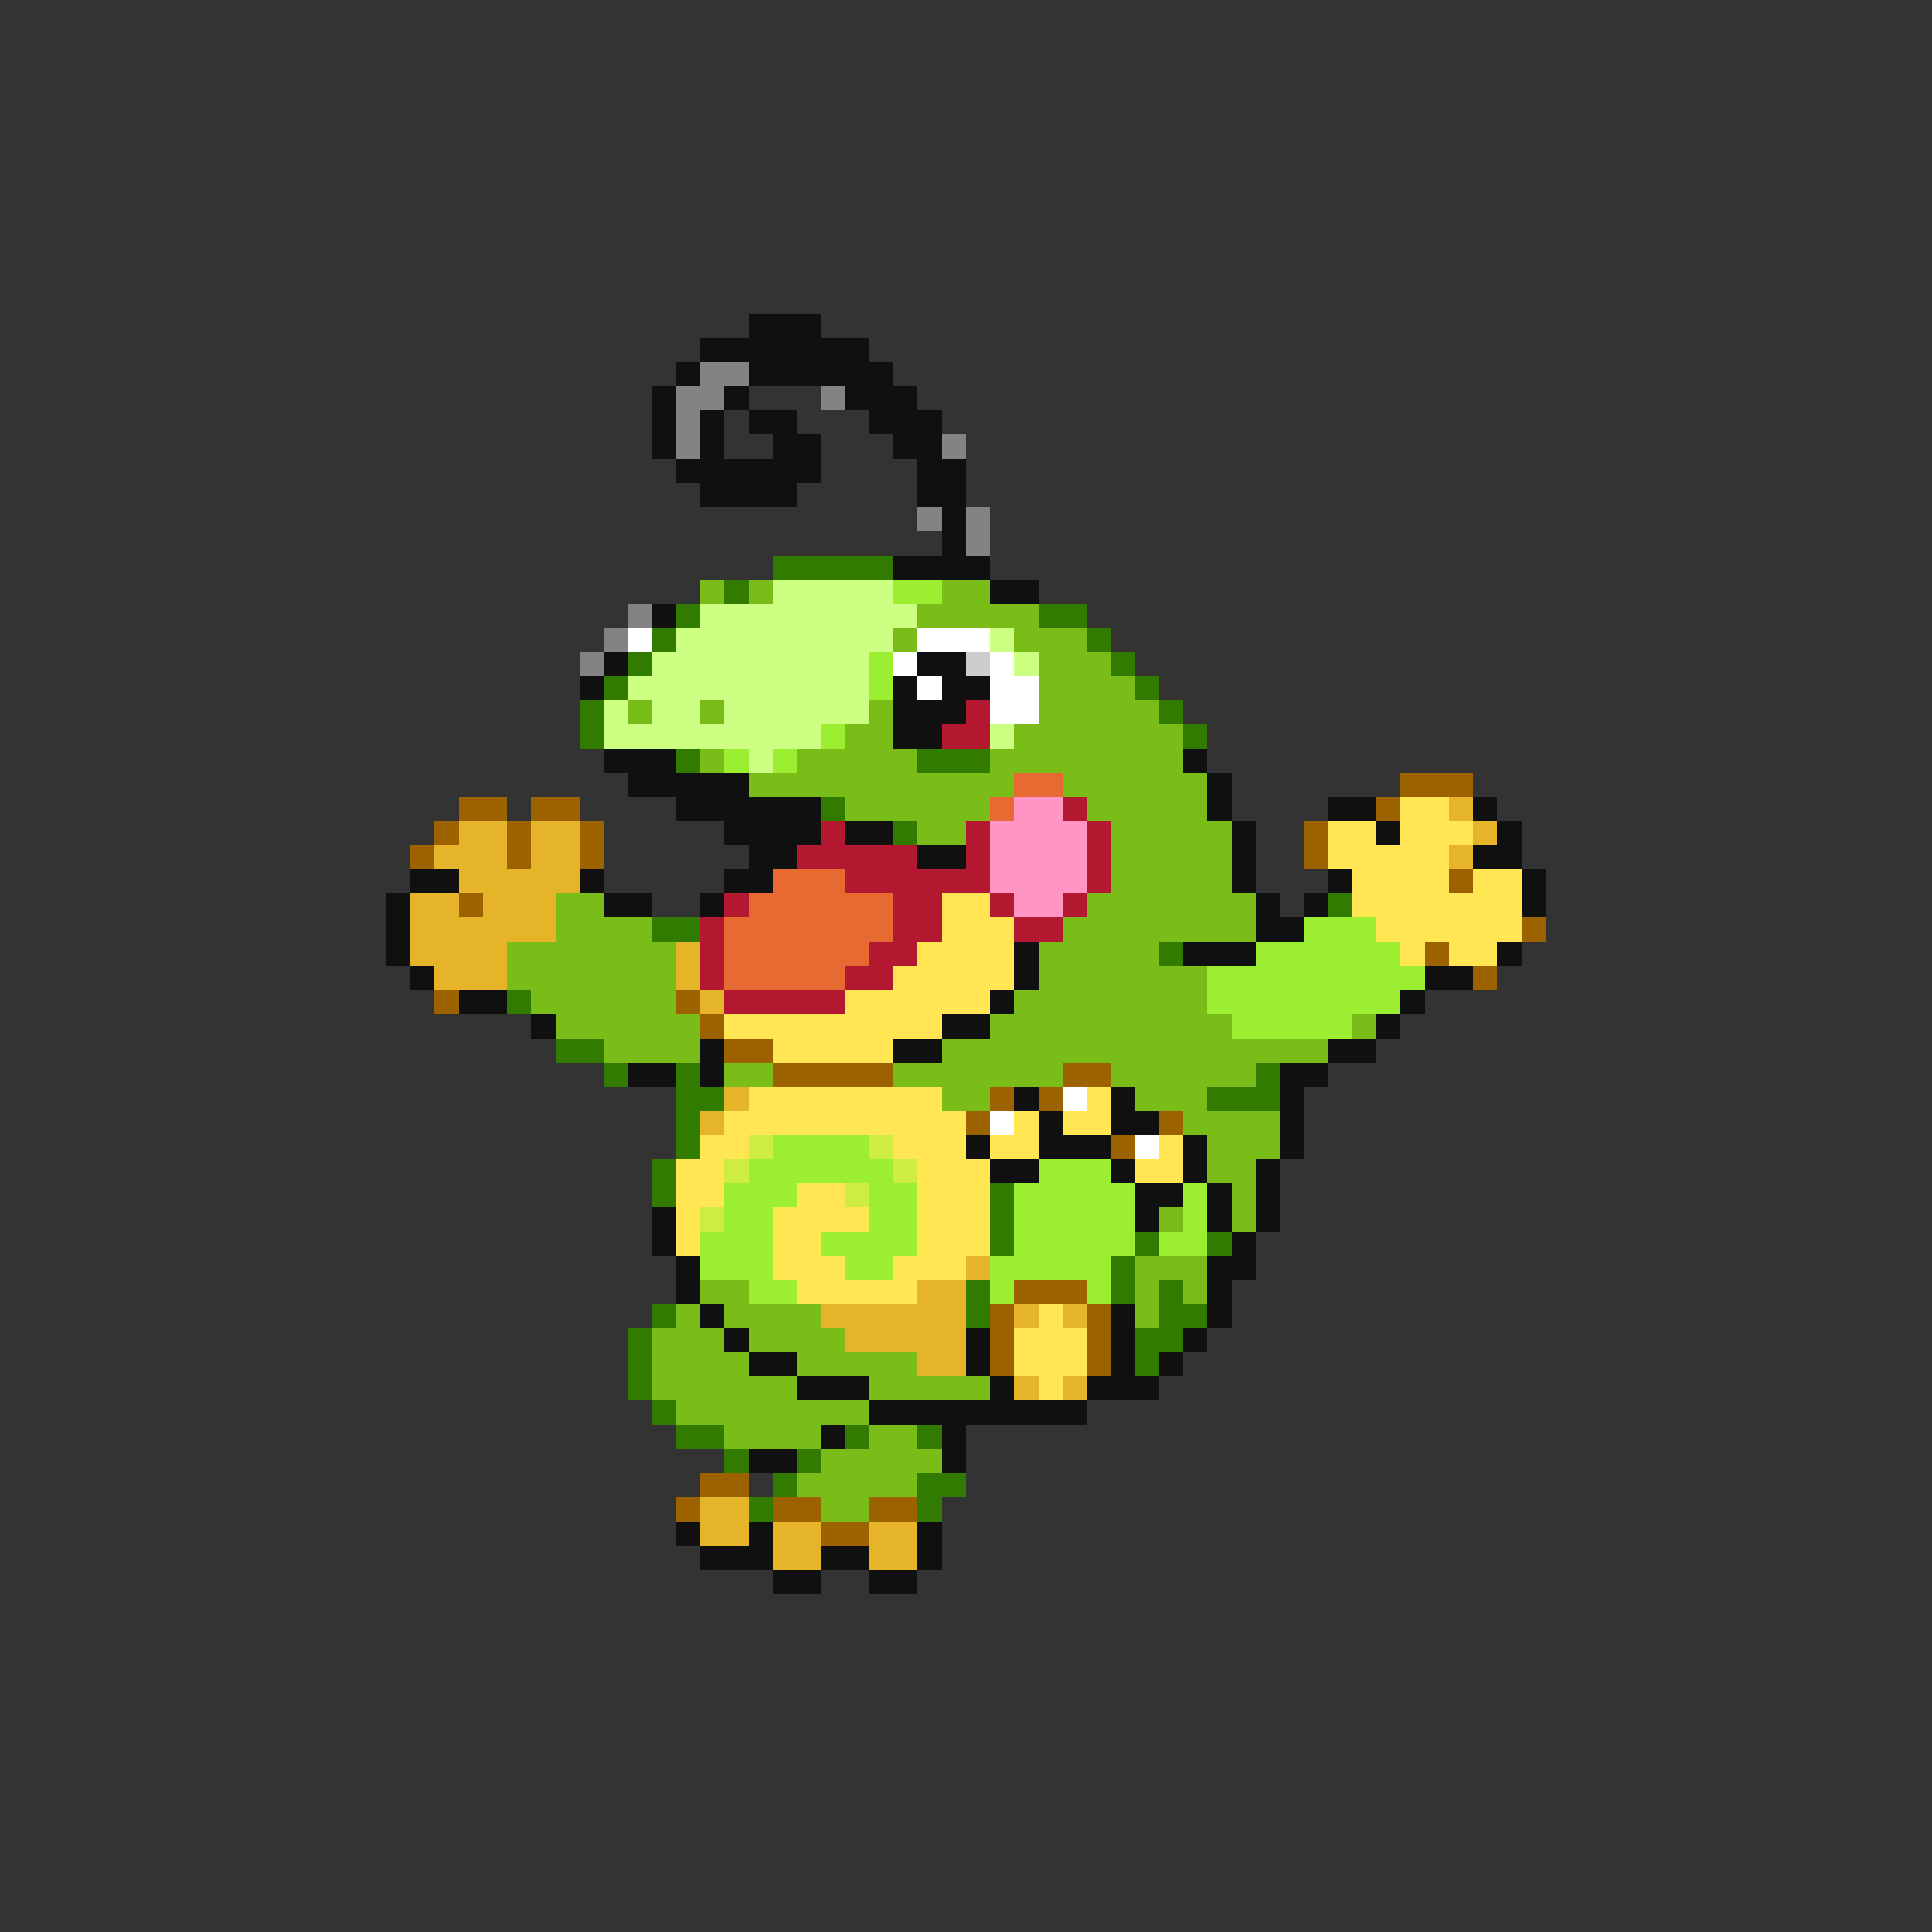 <svg xmlns="http://www.w3.org/2000/svg" viewBox="0 -0.5 80 80" shape-rendering="crispEdges">
<rect x="0" y="-0.5" width="80" height="80" fill="#333333" stroke="none"/>
<path stroke="#101010" d="M31 13h3M29 14h7M28 15h1M31 15h6M27 16h1M30 16h1M35 16h3M27 17h1M29 17h1M31 17h2M36 17h3M27 18h1M29 18h1M32 18h2M37 18h2M28 19h6M38 19h2M29 20h4M38 20h2M39 21h1M39 22h1M37 23h4M41 24h2M27 25h1M25 27h1M38 27h2M24 28h1M37 28h1M39 28h2M37 29h3M37 30h2M25 31h3M49 31h1M26 32h5M50 32h1M28 33h6M50 33h1M55 33h2M61 33h1M30 34h4M35 34h2M51 34h1M57 34h1M62 34h1M31 35h2M38 35h2M51 35h1M61 35h2M17 36h2M24 36h1M30 36h2M51 36h1M55 36h1M63 36h1M16 37h1M25 37h2M29 37h1M52 37h1M54 37h1M63 37h1M16 38h1M52 38h2M16 39h1M42 39h1M49 39h3M62 39h1M17 40h1M42 40h1M59 40h2M19 41h2M41 41h1M58 41h1M22 42h1M39 42h2M57 42h1M29 43h1M37 43h2M55 43h2M26 44h2M29 44h1M53 44h2M42 45h1M46 45h1M53 45h1M43 46h1M46 46h2M53 46h1M40 47h1M43 47h3M49 47h1M53 47h1M41 48h2M46 48h1M49 48h1M52 48h1M47 49h2M50 49h1M52 49h1M27 50h1M47 50h1M50 50h1M52 50h1M27 51h1M51 51h1M28 52h1M50 52h2M28 53h1M50 53h1M29 54h1M46 54h1M50 54h1M30 55h1M40 55h1M46 55h1M49 55h1M31 56h2M40 56h1M46 56h1M48 56h1M33 57h3M41 57h1M45 57h3M36 58h9M34 59h1M39 59h1M31 60h2M39 60h1M28 63h1M31 63h1M38 63h1M29 64h3M34 64h2M38 64h1M32 65h2M36 65h2" />
<path stroke="#838383" d="M29 15h2M28 16h2M34 16h1M28 17h1M28 18h1M39 18h1M38 21h1M40 21h1M40 22h1M26 25h1M25 26h1M24 27h1" />
<path stroke="#317b00" d="M32 23h5M30 24h1M28 25h1M43 25h2M27 26h1M45 26h1M26 27h1M46 27h1M25 28h1M47 28h1M24 29h1M48 29h1M24 30h1M49 30h1M28 31h1M38 31h3M34 33h1M37 34h1M55 37h1M27 38h2M48 39h1M21 41h1M23 43h2M25 44h1M28 44h1M52 44h1M28 45h2M50 45h3M28 46h1M28 47h1M27 48h1M27 49h1M41 49h1M41 50h1M41 51h1M47 51h1M50 51h1M46 52h1M40 53h1M46 53h1M48 53h1M27 54h1M40 54h1M48 54h2M26 55h1M47 55h2M26 56h1M47 56h1M26 57h1M27 58h1M28 59h2M35 59h1M38 59h1M30 60h1M33 60h1M32 61h1M38 61h2M31 62h1M38 62h1" />
<path stroke="#7bbd18" d="M29 24h1M31 24h1M39 24h2M38 25h5M37 26h1M42 26h3M43 27h3M43 28h4M26 29h1M29 29h1M36 29h1M43 29h5M35 30h2M42 30h7M29 31h1M33 31h5M41 31h8M31 32h11M44 32h6M35 33h6M45 33h5M38 34h2M46 34h5M46 35h5M46 36h5M23 37h2M45 37h7M23 38h4M44 38h8M21 39h7M43 39h5M21 40h7M43 40h7M22 41h6M42 41h8M23 42h6M41 42h10M56 42h1M25 43h4M39 43h16M30 44h2M37 44h7M46 44h6M39 45h2M47 45h3M49 46h4M50 47h3M50 48h2M51 49h1M48 50h1M51 50h1M47 52h3M29 53h2M47 53h1M49 53h1M28 54h1M30 54h4M47 54h1M27 55h3M31 55h4M27 56h4M33 56h5M27 57h6M36 57h5M28 58h8M30 59h4M36 59h2M34 60h5M33 61h5M34 62h2" />
<path stroke="#cdff83" d="M32 24h5M29 25h9M28 26h9M41 26h1M27 27h9M42 27h1M26 28h10M25 29h1M27 29h2M30 29h6M25 30h9M41 30h1M31 31h1" />
<path stroke="#9cee31" d="M37 24h2M36 27h1M36 28h1M34 30h1M30 31h1M32 31h1M54 38h3M52 39h6M50 40h9M50 41h8M51 42h5M32 47h4M31 48h6M43 48h3M30 49h3M36 49h2M42 49h5M49 49h1M30 50h2M36 50h2M42 50h5M49 50h1M29 51h3M34 51h4M42 51h5M48 51h2M29 52h3M35 52h2M41 52h5M31 53h2M41 53h1M45 53h1" />
<path stroke="#ffffff" d="M26 26h1M38 26h3M37 27h1M41 27h1M38 28h1M41 28h2M41 29h2M44 45h1M41 46h1M47 47h1" />
<path stroke="#cdcdcd" d="M40 27h1" />
<path stroke="#b41831" d="M40 29h1M39 30h2M44 33h1M34 34h1M40 34h1M45 34h1M33 35h5M40 35h1M45 35h1M35 36h6M45 36h1M30 37h1M37 37h2M41 37h1M44 37h1M29 38h1M37 38h2M42 38h2M29 39h1M36 39h2M29 40h1M35 40h2M30 41h5" />
<path stroke="#e66a31" d="M42 32h2M41 33h1M32 36h3M31 37h6M30 38h7M30 39h6M30 40h5" />
<path stroke="#9c6200" d="M58 32h3M19 33h2M22 33h2M57 33h1M18 34h1M21 34h1M24 34h1M54 34h1M17 35h1M21 35h1M24 35h1M54 35h1M60 36h1M19 37h1M63 38h1M59 39h1M61 40h1M18 41h1M28 41h1M29 42h1M30 43h2M32 44h5M44 44h2M41 45h1M43 45h1M40 46h1M48 46h1M46 47h1M42 53h3M41 54h1M45 54h1M41 55h1M45 55h1M41 56h1M45 56h1M29 61h2M28 62h1M32 62h2M36 62h2M34 63h2" />
<path stroke="#ff94c5" d="M42 33h2M41 34h4M41 35h4M41 36h4M42 37h2" />
<path stroke="#ffe652" d="M58 33h2M55 34h2M58 34h3M55 35h5M56 36h4M61 36h2M39 37h2M56 37h7M39 38h3M57 38h6M38 39h4M58 39h1M60 39h2M37 40h5M35 41h6M30 42h9M32 43h5M31 45h8M45 45h1M30 46h10M42 46h1M44 46h2M29 47h2M37 47h3M41 47h2M48 47h1M28 48h2M38 48h3M47 48h2M28 49h2M33 49h2M38 49h3M28 50h1M32 50h4M38 50h3M28 51h1M32 51h2M38 51h3M32 52h3M37 52h3M33 53h5M43 54h1M42 55h3M42 56h3M43 57h1" />
<path stroke="#e6b429" d="M60 33h1M19 34h2M22 34h2M61 34h1M18 35h3M22 35h2M60 35h1M19 36h5M17 37h2M20 37h3M17 38h6M17 39h4M28 39h1M18 40h3M28 40h1M29 41h1M30 45h1M29 46h1M40 52h1M38 53h2M34 54h6M42 54h1M44 54h1M35 55h5M38 56h2M42 57h1M44 57h1M29 62h2M29 63h2M32 63h2M36 63h2M32 64h2M36 64h2" />
<path stroke="#cdee41" d="M31 47h1M36 47h1M30 48h1M37 48h1M35 49h1M29 50h1" />
</svg>
